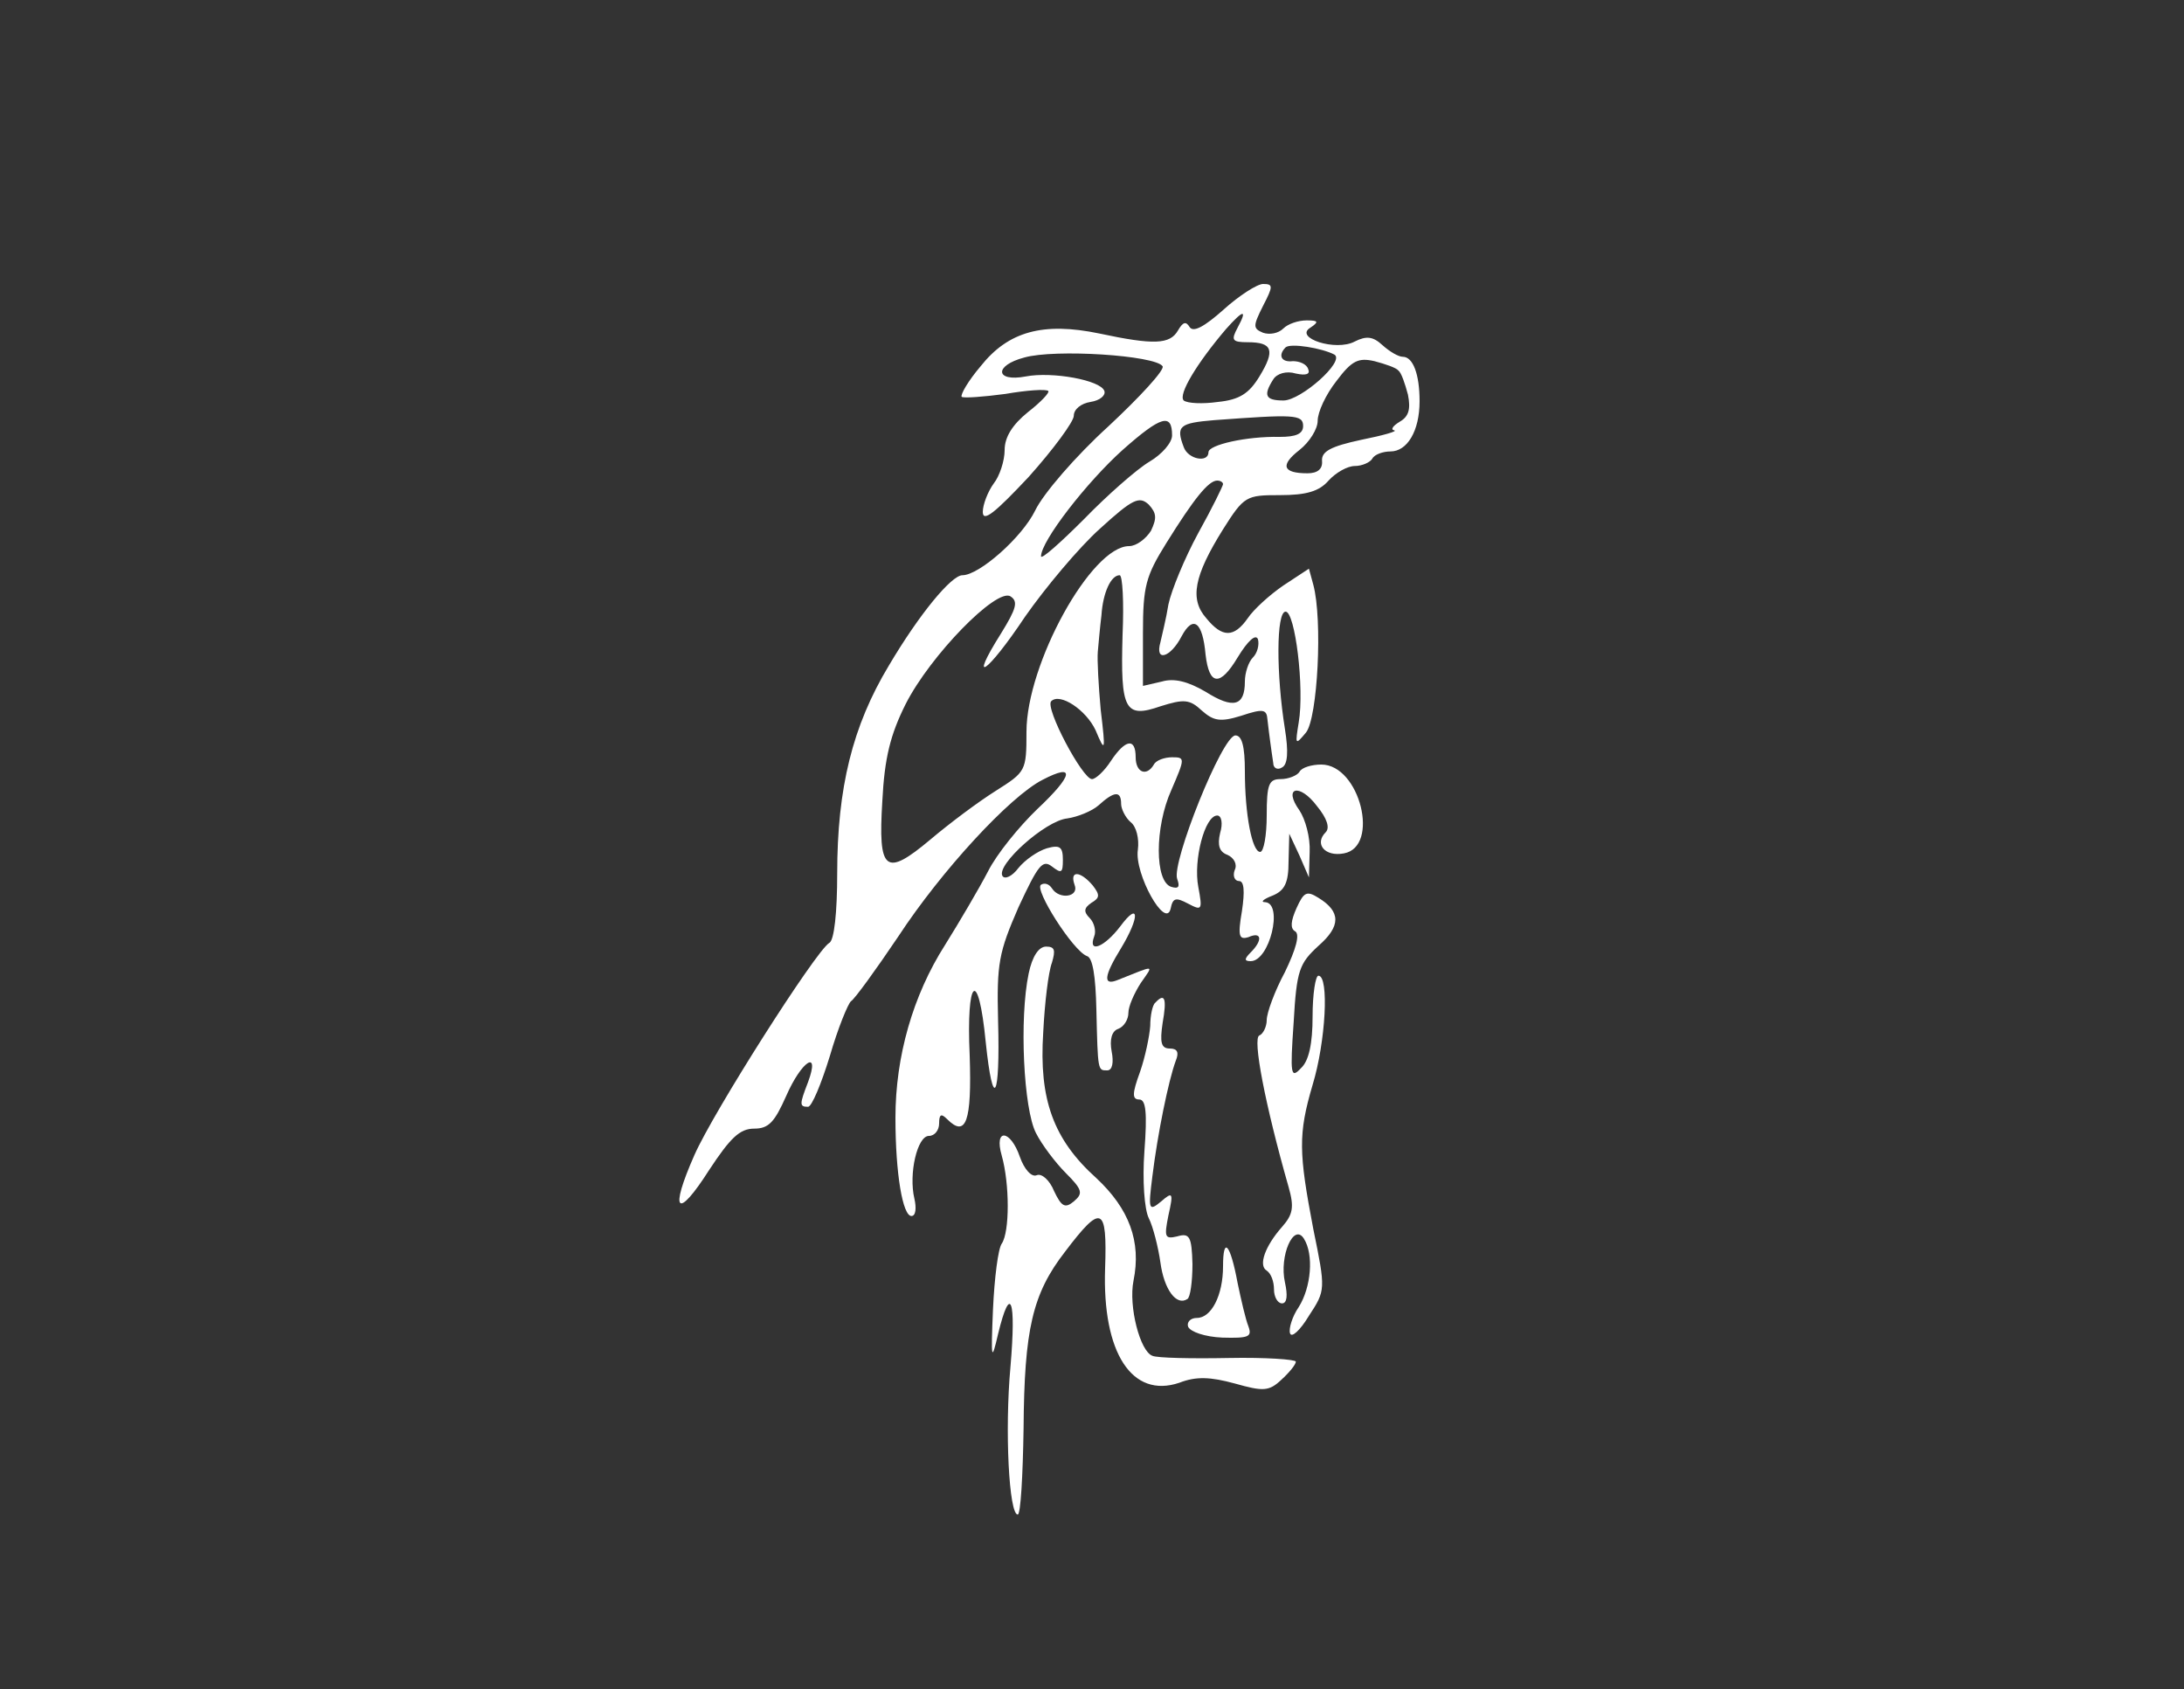 <?xml version="1.0" standalone="no"?>
<!DOCTYPE svg PUBLIC "-//W3C//DTD SVG 20010904//EN"
 "http://www.w3.org/TR/2001/REC-SVG-20010904/DTD/svg10.dtd">
<svg version="1.0" xmlns="http://www.w3.org/2000/svg"
 width="300pt" height="232pt" viewBox="0 0 300 232"
 preserveAspectRatio="xMidYMid meet">
<rect x="0" y="0" width="300" height="232" fill="#333333" stroke="none"/>
<g transform="translate(0,232) scale(0.1,-0.1)"
fill="#ffffff" stroke="none">
<path d="M1681 1895 c-27 -24 -42 -32 -47 -24 -5 8 -9 7 -16 -5 -11 -19 -33
-20 -108 -4 -77 16 -125 3 -163 -45 -17 -20 -28 -39 -26 -42 3 -2 30 0 60 4
29 5 56 7 59 4 2 -2 -10 -15 -28 -29 -21 -17 -32 -34 -32 -52 0 -15 -7 -36
-15 -46 -8 -11 -15 -29 -15 -39 0 -15 17 -1 63 48 34 38 62 76 62 84 0 9 10
17 23 19 13 2 21 9 19 15 -5 15 -72 27 -108 20 -42 -8 -44 15 -2 26 42 12 180
3 190 -12 3 -5 -31 -42 -75 -83 -44 -40 -89 -92 -100 -115 -18 -37 -77 -89
-100 -89 -15 0 -59 -53 -101 -124 -50 -83 -71 -168 -71 -286 0 -52 -4 -92 -11
-95 -19 -12 -159 -232 -185 -291 -35 -79 -24 -90 20 -21 29 44 42 57 62 57 20
0 28 9 44 45 21 48 47 65 30 19 -12 -31 -12 -34 0 -34 5 0 18 31 30 70 11 38
25 72 29 75 5 3 34 43 65 89 59 90 153 192 198 215 46 24 42 6 -7 -40 -25 -24
-56 -62 -68 -86 -12 -23 -39 -69 -59 -101 -44 -69 -68 -153 -68 -237 0 -77 10
-135 22 -135 6 0 7 11 4 24 -8 34 4 86 20 86 8 0 14 8 14 17 0 13 3 14 11 6
26 -26 34 -3 31 87 -5 108 12 122 22 19 10 -96 20 -79 17 29 -2 79 1 94 28
156 27 58 33 66 46 56 13 -10 15 -9 15 9 0 18 -4 21 -22 16 -13 -4 -30 -16
-39 -27 -9 -12 -19 -16 -22 -11 -9 15 59 76 89 79 14 2 34 10 43 18 22 20 31
20 31 2 0 -7 6 -19 13 -25 8 -6 12 -23 10 -38 -5 -33 38 -110 45 -81 3 15 7
16 24 7 19 -10 20 -9 14 23 -7 37 9 98 26 98 6 0 8 -11 4 -24 -4 -17 -1 -26
10 -30 9 -4 14 -13 10 -21 -3 -8 0 -15 6 -15 7 0 8 -14 4 -41 -6 -35 -4 -40 9
-36 18 8 20 -4 3 -21 -9 -9 -9 -12 0 -12 26 0 45 79 20 81 -7 0 -3 4 10 9 17
7 22 18 22 47 l1 38 14 -30 13 -30 1 35 c1 20 -6 45 -14 57 -23 32 0 38 24 6
14 -17 18 -30 12 -36 -16 -16 -1 -34 25 -29 50 9 22 122 -31 122 -13 0 -27 -4
-30 -10 -3 -5 -15 -10 -26 -10 -16 0 -19 -7 -19 -50 0 -27 -4 -50 -9 -50 -11
0 -21 51 -21 111 0 34 -4 49 -13 49 -18 0 -88 -175 -80 -197 4 -11 2 -14 -8
-11 -23 7 -23 82 0 133 19 44 19 45 1 45 -10 0 -22 -4 -25 -10 -10 -17 -25
-11 -25 10 0 27 -14 25 -34 -5 -9 -14 -21 -25 -26 -25 -13 0 -65 98 -56 107
12 12 48 -12 61 -40 13 -31 14 -30 7 28 -3 33 -5 69 -4 80 1 11 3 34 5 50 2
31 13 55 25 55 4 0 6 -37 4 -82 -3 -103 3 -115 52 -98 32 10 40 10 57 -6 16
-14 25 -16 54 -7 30 10 35 9 36 -5 1 -10 3 -24 4 -32 1 -8 3 -21 4 -28 0 -7 6
-10 12 -6 8 4 9 22 4 53 -12 75 -12 161 1 161 13 0 26 -105 18 -152 -5 -31 -5
-32 10 -14 16 20 23 155 10 203 l-6 22 -35 -23 c-19 -13 -41 -33 -49 -45 -19
-27 -35 -27 -57 0 -23 26 -17 58 23 122 29 46 32 47 78 47 36 0 54 5 67 20 10
11 26 20 36 20 10 0 21 5 24 10 3 6 15 10 25 10 23 0 40 28 40 69 0 37 -9 61
-23 61 -6 0 -18 7 -28 16 -13 12 -22 13 -38 5 -26 -14 -84 5 -61 19 12 8 11
10 -5 10 -12 0 -26 -5 -32 -11 -7 -7 -19 -9 -28 -6 -14 6 -14 9 0 37 14 27 14
30 0 30 -8 0 -33 -16 -54 -35z m19 -25 c-9 -17 -8 -20 14 -20 34 0 38 -11 16
-47 -14 -23 -27 -32 -57 -35 -21 -3 -42 -2 -47 2 -8 8 18 51 58 98 24 27 30
28 16 2z m133 -37 c15 -9 -46 -63 -70 -63 -25 0 -28 7 -14 29 5 8 18 12 31 8
14 -3 20 -1 17 6 -2 7 -12 11 -21 11 -16 -2 -21 8 -10 19 7 6 50 -1 67 -10z
m88 -22 c4 -3 9 -18 13 -33 4 -20 1 -30 -11 -37 -10 -6 -13 -11 -8 -12 6 -1
-15 -7 -45 -13 -42 -9 -55 -16 -54 -29 1 -11 -6 -17 -20 -17 -34 0 -38 11 -11
32 14 11 25 29 25 40 0 12 11 36 26 55 21 28 30 32 52 27 15 -4 30 -9 33 -13z
m-311 -89 c0 -10 -14 -26 -31 -36 -17 -10 -58 -46 -90 -79 -33 -33 -59 -56
-59 -51 0 21 63 102 112 146 53 47 68 51 68 20z m180 13 c0 -11 -10 -15 -32
-15 -46 1 -98 -11 -98 -21 0 -15 -28 -10 -34 7 -11 29 -6 33 42 37 109 8 122
8 122 -8z m-110 -80 c0 -2 -15 -33 -34 -67 -19 -35 -37 -79 -41 -98 -3 -19 -9
-43 -11 -52 -8 -28 14 -21 29 8 16 30 29 20 33 -25 5 -43 20 -44 44 -4 14 23
25 33 28 25 2 -8 -1 -19 -7 -25 -6 -6 -11 -21 -11 -33 0 -34 -16 -38 -54 -14
-24 14 -43 19 -60 14 l-26 -6 0 73 c0 64 4 78 32 123 38 61 58 86 70 86 4 0 8
-2 8 -5z m-99 -64 c-7 -11 -20 -21 -30 -21 -52 0 -141 -162 -141 -255 0 -54
-1 -55 -42 -81 -24 -15 -64 -45 -90 -67 -62 -52 -72 -44 -66 53 3 59 11 91 32
133 34 67 125 160 144 148 11 -7 8 -17 -13 -51 -46 -73 -19 -55 33 23 28 40
74 95 103 121 45 41 54 45 67 33 11 -12 11 -19 3 -36z"/>
<path d="M1476 1105 c7 -17 -21 -21 -31 -5 -4 6 -10 8 -15 5 -10 -6 44 -91 63
-98 8 -2 12 -28 13 -73 2 -86 2 -84 15 -84 7 0 9 11 6 26 -3 16 0 28 9 31 8 3
14 13 14 22 0 9 8 27 17 41 18 26 21 25 -32 4 -20 -8 -19 5 5 44 26 43 25 65
-1 30 -22 -29 -45 -38 -36 -14 3 7 0 19 -6 25 -9 9 -8 14 2 21 12 7 12 11 2
24 -17 20 -32 21 -25 1z"/>
<path d="M1781 1073 c-8 -18 -9 -28 -2 -32 7 -4 1 -25 -14 -56 -14 -26 -25
-56 -25 -66 0 -9 -5 -19 -10 -21 -10 -3 8 -96 40 -208 8 -28 6 -38 -9 -55 -23
-26 -33 -53 -21 -60 6 -4 10 -15 10 -26 0 -10 5 -19 11 -19 7 0 8 11 4 29 -8
36 12 82 26 60 14 -22 10 -67 -7 -94 -9 -13 -14 -30 -12 -36 2 -7 14 4 26 24
23 35 23 36 6 119 -20 105 -21 130 -1 198 18 59 23 150 8 150 -4 0 -8 -25 -8
-56 0 -37 -5 -61 -16 -71 -14 -15 -15 -9 -10 63 4 72 8 81 34 105 31 27 31 47
0 66 -16 10 -20 8 -30 -14z"/>
<path d="M1413 983 c-13 -62 -7 -186 10 -219 8 -16 27 -41 41 -55 23 -23 24
-28 11 -39 -12 -10 -17 -7 -27 14 -6 15 -17 25 -24 22 -7 -3 -17 8 -23 25 -13
38 -36 40 -25 2 11 -39 11 -105 0 -121 -5 -7 -10 -47 -12 -90 -3 -70 -2 -73 7
-34 17 70 25 48 17 -45 -8 -88 -2 -203 10 -203 4 0 7 53 8 118 1 136 12 185
57 243 50 66 58 63 55 -23 -4 -116 37 -179 102 -157 23 9 43 8 76 -1 39 -11
47 -11 64 5 11 10 20 21 20 25 0 3 -42 6 -92 5 -51 -1 -99 0 -105 3 -17 6 -33
68 -26 103 11 54 -6 99 -51 141 -59 53 -79 108 -73 200 2 40 7 83 12 96 5 17
4 22 -8 22 -10 0 -19 -13 -24 -37z"/>
<path d="M1587 943 c-4 -3 -7 -18 -7 -32 -1 -14 -7 -43 -14 -63 -11 -30 -11
-38 -1 -38 9 0 11 -18 7 -71 -3 -40 0 -80 6 -92 6 -12 13 -40 16 -61 5 -37 22
-60 37 -50 4 2 7 24 7 48 -1 38 -4 43 -21 38 -17 -4 -18 -1 -12 29 7 31 6 33
-10 19 -17 -14 -18 -12 -12 35 7 57 22 131 32 158 5 12 2 17 -8 17 -12 0 -14
8 -10 35 6 34 3 42 -10 28z"/>
<path d="M1680 581 c0 -40 -16 -71 -36 -71 -9 0 -14 -6 -12 -12 3 -7 23 -14
47 -15 36 -1 41 1 36 15 -4 10 -10 36 -15 60 -10 54 -20 65 -20 23z"/>
</g>
</svg>
